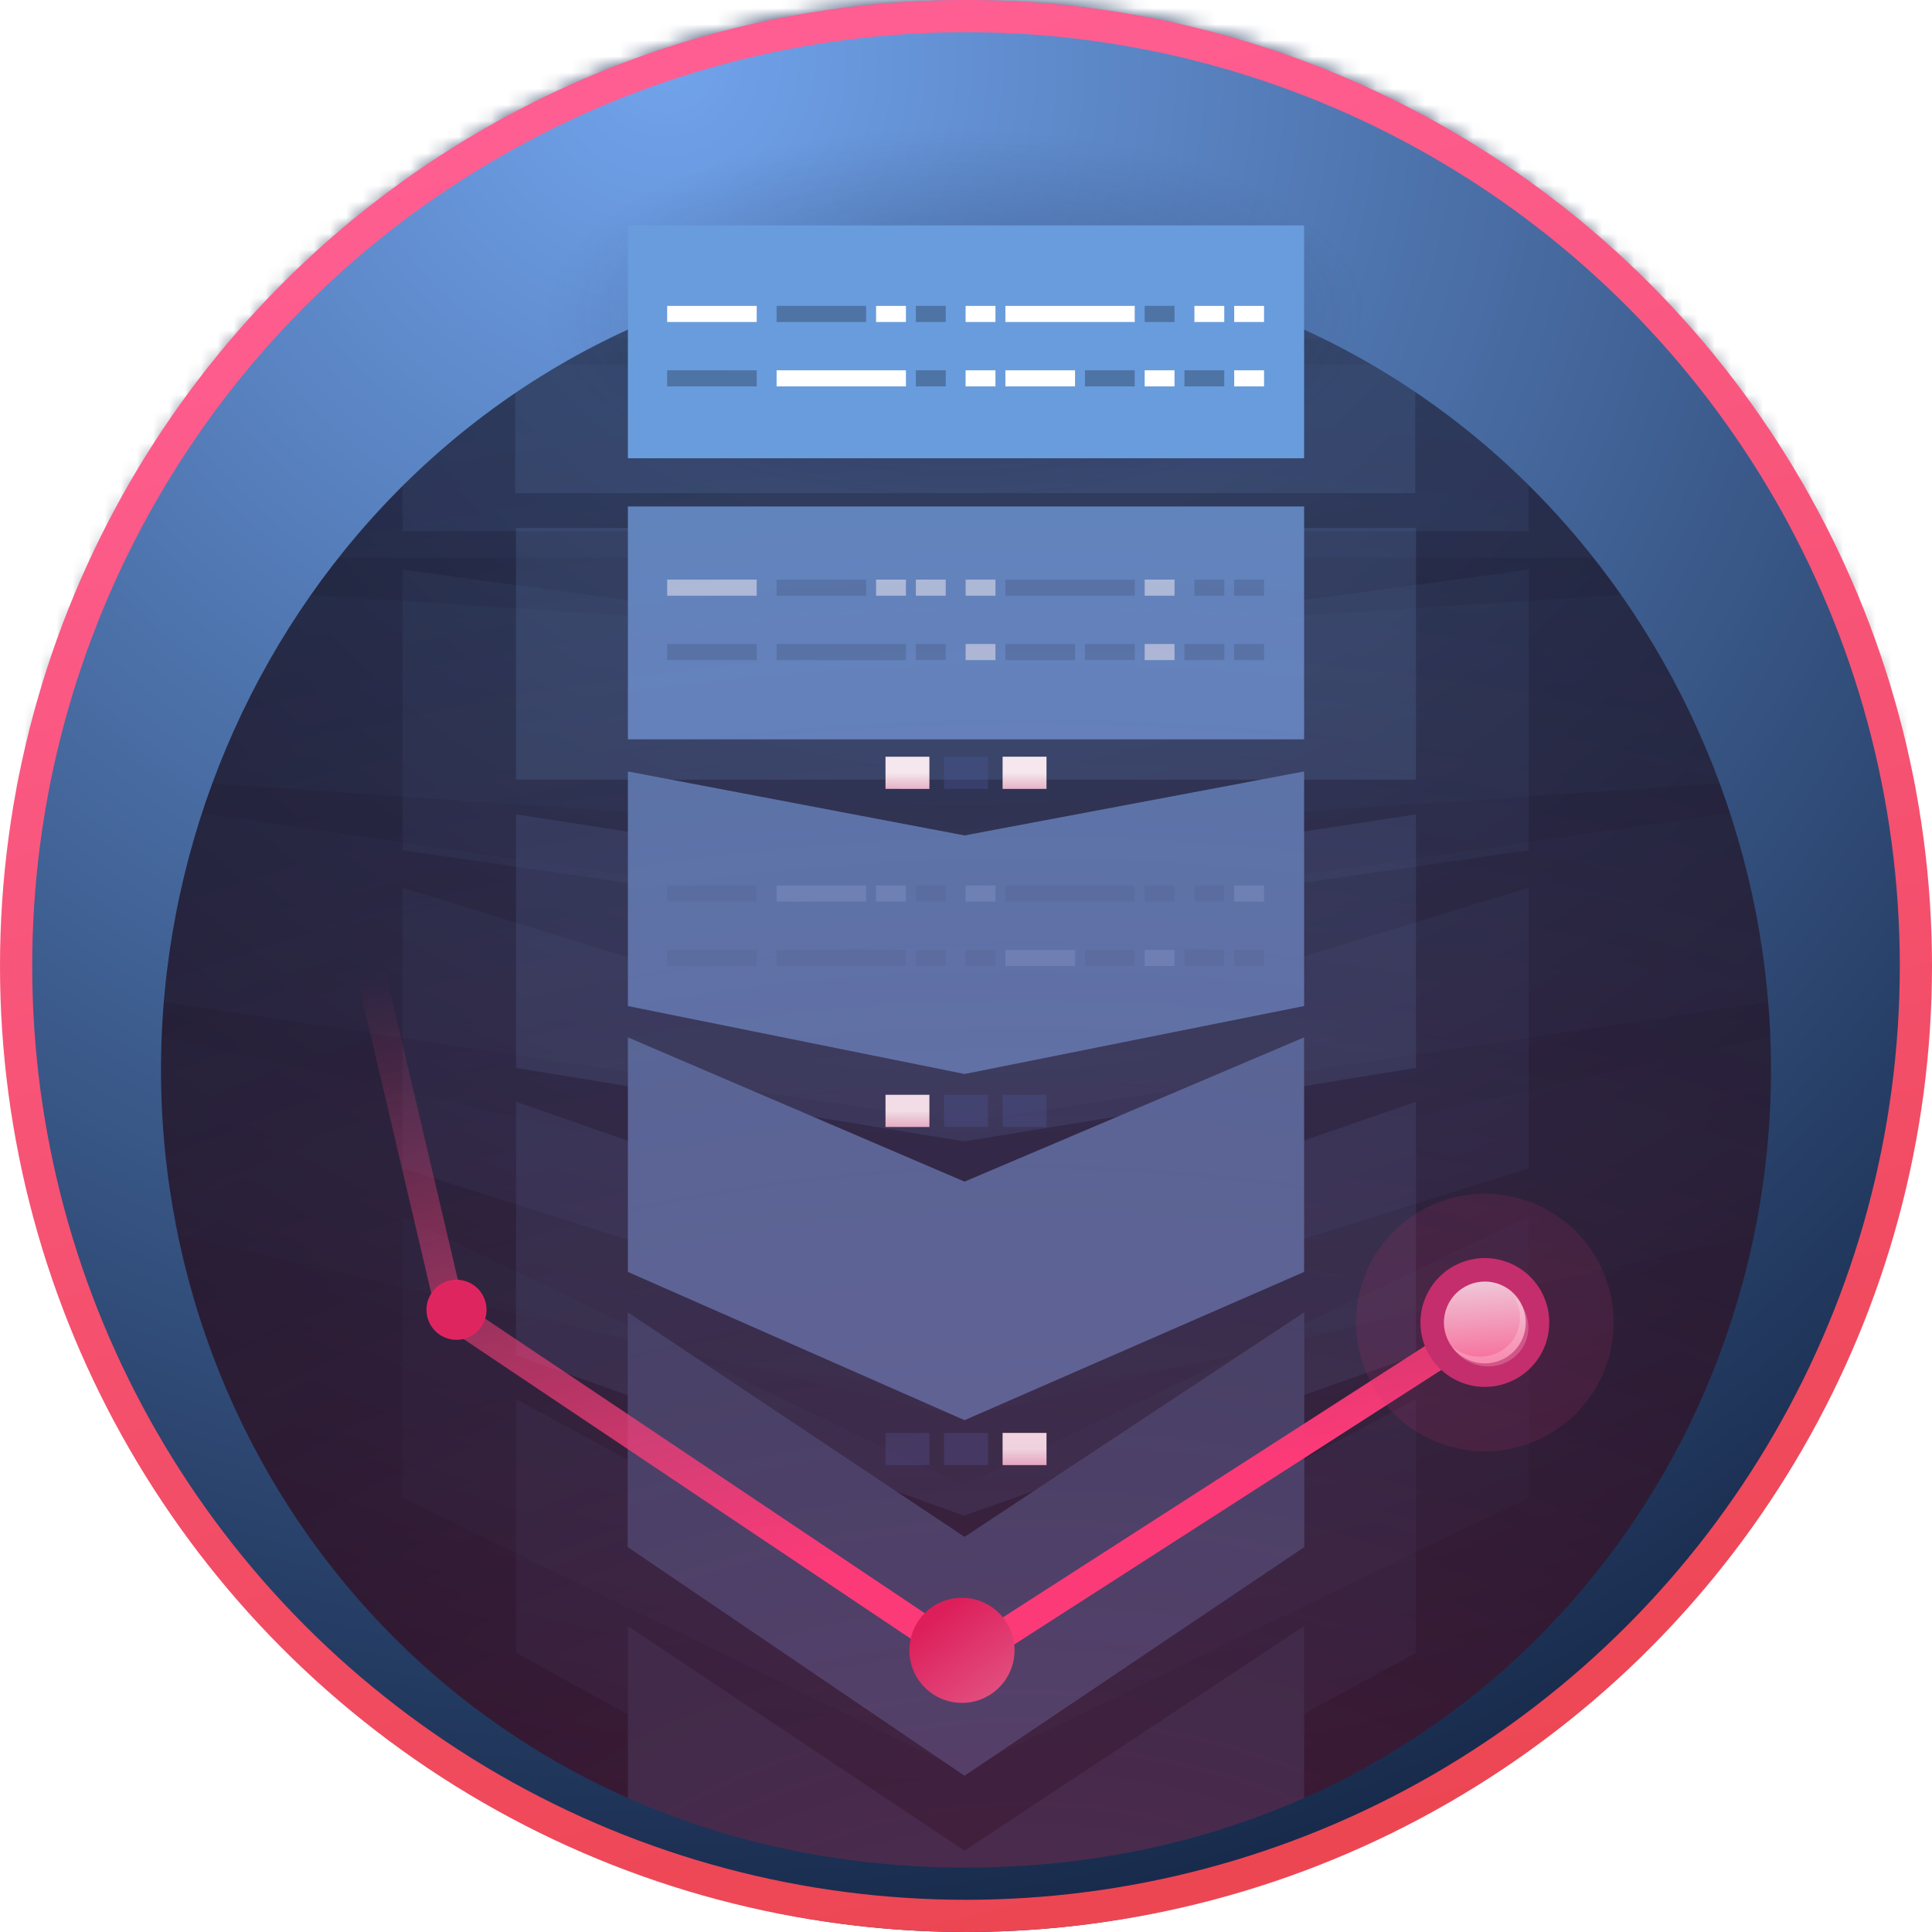 <svg width="120" height="120" fill="none" xmlns="http://www.w3.org/2000/svg"><mask id="a" style="mask-type:alpha" maskUnits="userSpaceOnUse" x="1" y="0" width="118" height="118"><circle cx="60" cy="59" r="59" fill="#D9D9D9"/></mask><g mask="url(#a)"><path fill="url(#xxncqmqhsb)" d="M1 0h118v118H1z"/><g opacity=".05" fill="#699CDC"><path opacity=".85" d="M110.95 34.637H9V22.645h101.95z"/><path d="M110.95 20.992H9V9h101.95z"/><path opacity=".3" d="M110.95 76.23V64.153L59.753 75.714 9 64.152V76.23L59.753 88l51.197-11.77z"/><path opacity=".6" d="M110.95 62.063v-12.08l-51.197 7.429L9 49.984v12.079l50.753 7.634 51.197-7.634z"/><path opacity=".7" d="M110.95 48.37V36.29l-51.197 3.294L9 36.29v12.08l50.753 3.5 51.197-3.5z"/></g><g opacity=".1" fill="#699CDC"><path opacity=".85" d="M94.95 32.995H25V15.691h69.95z"/><path d="M94.95 13.304H25V-4h69.95z"/><path opacity=".3" d="M94.95 93.016v-17.43L59.822 92.272 25 75.585v17.43L59.822 110 94.95 93.016z"/><path opacity=".6" d="M94.95 72.572v-17.43L59.822 65.86 25 55.141v17.43l34.822 11.017L94.95 72.572z"/><path opacity=".7" d="M94.95 52.812v-17.43l-35.128 4.752L25 35.381v17.43l34.822 5.05 35.128-5.05z"/></g><g opacity=".2" fill="#699CDC"><path opacity=".85" d="M87.95 48.426h-55.9V32.792h55.9z"/><path opacity=".7" d="M87.899 30.635h-55.9V15h55.9z"/><path opacity=".3" d="M87.95 102.655V86.907l-28.072 15.075-27.827-15.075v15.748L59.878 118l28.072-15.345z"/><path opacity=".6" d="M87.95 84.183V68.435l-28.072 9.684-27.827-9.684v15.748l27.827 9.954 28.072-9.954z"/><path opacity=".7" d="M87.95 66.33V50.582l-28.072 4.293-27.827-4.293V66.33l27.827 4.563L87.95 66.33z"/></g><path fill="#5E8BC6" d="M81 45.922H39V31.458h42z"/><path d="M81 96.09V81.523L59.908 95.468 39 81.522V96.09l20.908 14.195L81 96.091z" fill="#304769"/><path d="M81 96.09V81.523L59.908 95.468 39 81.522V96.09l20.908 14.195L81 96.091z" fill="#304769"/><path d="M81 115.569V101l-21.092 13.947L39 101v14.569l20.908 2.931L81 115.569z" fill="#1D2B42"/><path d="M81 79.002V64.433l-21.092 8.96L39 64.432v14.57l20.908 9.207L81 79.002z" fill="#4B70A0"/><path d="M81 62.486V47.917L59.908 51.89 39 47.917v14.57l20.908 4.22L81 62.487z" fill="#547DB2"/><g opacity=".5"><path fill="#131D30" fill-opacity=".32" d="M48.236 36h5.561v1h-5.561z"/><path fill="#fff" d="M56.886 36h1.854v1h-1.854zm14.212 0h1.854v1h-1.854z"/><g filter="url(#3c444s9f1c)"><path fill="#fff" d="M41.439 36H47v1h-5.561zm18.537 0h1.854v1h-1.854z"/><path fill="#131D30" fill-opacity=".32" d="M76.659 36h1.854v1h-1.854z"/><path fill="#fff" d="M54.415 36h1.854v1h-1.854z"/><path fill="#131D30" fill-opacity=".32" d="M74.187 36h1.854v1h-1.854zm-11.74 0h8.033v1h-8.033z"/></g><path fill="#131D30" fill-opacity=".32" d="M56.886 40h1.854v1h-1.854zm10.505 0h3.089v1h-3.089zm-25.952 0H47v1h-5.561zm32.131 0h2.472v1H73.57z"/><path fill="#fff" d="M71.098 40h1.854v1h-1.854zm-11.122 0h1.854v1h-1.854z"/><path fill="#131D30" fill-opacity=".32" d="M76.659 40h1.854v1h-1.854zm-28.423 0h8.033v1h-8.033zm14.212 0h4.325v1h-4.325z"/></g><g opacity=".2"><path fill="#AECFFF" d="M48.236 55h5.561v1h-5.561z"/><path fill="#131D30" fill-opacity=".32" d="M56.886 55h1.854v1h-1.854zm14.212 0h1.854v1h-1.854z"/><g filter="url(#dz268pr71d)"><path fill="#131D30" fill-opacity=".32" d="M41.439 55H47v1h-5.561z"/><path fill="#AECFFF" d="M59.976 55h1.854v1h-1.854zm16.683 0h1.854v1h-1.854zm-22.244 0h1.854v1h-1.854z"/><path fill="#131D30" fill-opacity=".32" d="M74.187 55h1.854v1h-1.854zm-11.74 0h8.033v1h-8.033z"/></g><path fill="#131D30" fill-opacity=".32" d="M56.886 59h1.854v1h-1.854zm10.505 0h3.089v1h-3.089zm-25.952 0H47v1h-5.561zm32.131 0h2.472v1H73.57z"/><path fill="#AECFFF" d="M71.098 59h1.854v1h-1.854z"/><path fill="#131D30" fill-opacity=".32" d="M59.976 59h1.854v1h-1.854zm16.683 0h1.854v1h-1.854zm-28.423 0h8.033v1h-8.033z"/><path fill="#AECFFF" d="M62.448 59h4.325v1h-4.325z"/></g><path opacity=".28" fill="#4167B1" d="M58.636 47h2.727v2h-2.727z"/><g filter="url(#p7b5e9wloe)"><path fill="url(#bf5mwepvef)" d="M62.273 47H65v2h-2.727z"/></g><g filter="url(#3q904hls2g)"><path fill="url(#v02ld5yugh)" d="M55 47h2.727v2H55z"/></g><path opacity=".28" fill="#4167B1" d="M58.636 68h2.727v2h-2.727zm3.637 0H65v2h-2.727z"/><g filter="url(#4fnsr1boqi)"><path fill="url(#1alra4nsrj)" d="M55 68h2.727v2H55z"/></g><path opacity=".28" fill="#4167B1" d="M58.636 89h2.727v2h-2.727z"/><g filter="url(#s2xf2df6rk)"><path fill="url(#wf3et1nxgl)" d="M62.273 89H65v2h-2.727z"/></g><path opacity=".28" fill="#4167B1" d="M55 89h2.727v2H55z"/><ellipse opacity=".3" cx="60" cy="59.5" rx="53" ry="58.5" fill="url(#1sw8w8zwjm)"/></g><path fill-rule="evenodd" clip-rule="evenodd" d="M60 120c32.585 0 59-26.863 59-60S92.585 0 60 0 1 26.863 1 60s26.415 60 59 60zm0-4c29.868 0 50-23.422 50-49.555C110 40.313 89.868 16 60 16c-29.869 0-50 24.313-50 50.445C10 92.578 30.131 116 60 116z" fill="url(#o4ud9j23yn)"/><path d="M22 56l6 25.556L60 103l33.355-21.444" stroke="url(#dqnyf6vtoo)" stroke-width="1.8" stroke-linejoin="round"/><circle cx="59.749" cy="102.505" r="3.264" transform="rotate(-158 59.749 102.505)" fill="url(#73vim4n4tp)"/><g style="mix-blend-mode:lighten" opacity=".15" filter="url(#qiy7gqob7q)"><circle cx="92.227" cy="82.142" r="8" transform="rotate(-158 92.227 82.142)" fill="#C42E6C"/></g><g style="mix-blend-mode:lighten" filter="url(#coxagrpegr)"><circle cx="92.227" cy="82.142" r="4" transform="rotate(-158 92.227 82.142)" fill="#C42E6C"/></g><circle cx="92.227" cy="82.142" r="2.542" transform="rotate(-158 92.227 82.142)" fill="url(#lxu8mlb1ps)"/><path fill-rule="evenodd" clip-rule="evenodd" d="M94.019 80.513c.414.656.522 1.477.218 2.23-.514 1.271-2.006 1.867-3.334 1.33a2.692 2.692 0 01-.736-.444c.285.451.715.824 1.256 1.042 1.327.537 2.82-.059 3.333-1.33.407-1.007.077-2.135-.737-2.828z" fill="#fff" fill-opacity=".2"/><circle cx="28.354" cy="81.354" r="1.866" transform="rotate(-158 28.354 81.354)" fill="#DF2560"/><circle cx="60" cy="60" r="59" stroke="url(#mh5wujeu2t)" stroke-width="2"/><ellipse opacity=".35" cx="59.5" cy="19.5" rx="25.5" ry="11.5" fill="url(#qb8xri8seu)"/><path fill="#699CDC" d="M81 28.463H39V14h42z"/><path fill="#131D30" fill-opacity=".32" d="M48.236 19h5.561v1h-5.561zm8.65 0h1.854v1h-1.854zm14.212 0h1.854v1h-1.854zm-14.212 4h1.854v1h-1.854zm10.504 0h3.089v1H67.39zm-25.951 0H47v1h-5.561zm32.13 0h2.472v1h-2.472z"/><g filter="url(#b1ns5knx0v)"><path fill-rule="evenodd" clip-rule="evenodd" d="M41.439 19H47v1h-5.561v-1zm18.537 0h1.853v1h-1.853v-1zm18.537 0h-1.854v1h1.853v-1zm-24.098 0h1.853v1h-1.853v-1zm21.626 0h-1.854v1h1.854v-1zm-13.594 0h8.033v1h-8.033v-1zm10.504 4h-1.853v1h1.853v-1zm-12.975 0h1.853v1h-1.853v-1zm18.537 0h-1.854v1h1.854v-1zm-30.277 0h8.032v1h-8.032v-1zm18.537 0h-4.326v1h4.326v-1z" fill="#fff"/></g><defs><filter id="3c444s9f1c" x="37.439" y="32" width="45.074" height="9" filterUnits="userSpaceOnUse" color-interpolation-filters="sRGB"><feFlood flood-opacity="0" result="BackgroundImageFix"/><feColorMatrix in="SourceAlpha" values="0 0 0 0 0 0 0 0 0 0 0 0 0 0 0 0 0 0 127 0" result="hardAlpha"/><feOffset/><feGaussianBlur stdDeviation="2"/><feComposite in2="hardAlpha" operator="out"/><feColorMatrix values="0 0 0 0 1 0 0 0 0 1 0 0 0 0 1 0 0 0 0.53 0"/><feBlend in2="BackgroundImageFix" result="effect1_dropShadow_1348_29454"/><feBlend in="SourceGraphic" in2="effect1_dropShadow_1348_29454" result="shape"/></filter><filter id="dz268pr71d" x="39.439" y="53" width="41.074" height="5" filterUnits="userSpaceOnUse" color-interpolation-filters="sRGB"><feFlood flood-opacity="0" result="BackgroundImageFix"/><feColorMatrix in="SourceAlpha" values="0 0 0 0 0 0 0 0 0 0 0 0 0 0 0 0 0 0 127 0" result="hardAlpha"/><feOffset/><feGaussianBlur stdDeviation="1"/><feComposite in2="hardAlpha" operator="out"/><feColorMatrix values="0 0 0 0 0.682 0 0 0 0 0.812 0 0 0 0 1 0 0 0 0.53 0"/><feBlend in2="BackgroundImageFix" result="effect1_dropShadow_1348_29454"/><feBlend in="SourceGraphic" in2="effect1_dropShadow_1348_29454" result="shape"/></filter><filter id="p7b5e9wloe" x="55.273" y="40" width="16.727" height="16" filterUnits="userSpaceOnUse" color-interpolation-filters="sRGB"><feFlood flood-opacity="0" result="BackgroundImageFix"/><feColorMatrix in="SourceAlpha" values="0 0 0 0 0 0 0 0 0 0 0 0 0 0 0 0 0 0 127 0" result="hardAlpha"/><feOffset/><feGaussianBlur stdDeviation="3.5"/><feColorMatrix values="0 0 0 0 0.951 0 0 0 0 0.371 0 0 0 0 0.61 0 0 0 1 0"/><feBlend in2="BackgroundImageFix" result="effect1_dropShadow_1348_29454"/><feBlend in="SourceGraphic" in2="effect1_dropShadow_1348_29454" result="shape"/></filter><filter id="3q904hls2g" x="48" y="40" width="16.727" height="16" filterUnits="userSpaceOnUse" color-interpolation-filters="sRGB"><feFlood flood-opacity="0" result="BackgroundImageFix"/><feColorMatrix in="SourceAlpha" values="0 0 0 0 0 0 0 0 0 0 0 0 0 0 0 0 0 0 127 0" result="hardAlpha"/><feOffset/><feGaussianBlur stdDeviation="3.5"/><feColorMatrix values="0 0 0 0 0.951 0 0 0 0 0.371 0 0 0 0 0.61 0 0 0 1 0"/><feBlend in2="BackgroundImageFix" result="effect1_dropShadow_1348_29454"/><feBlend in="SourceGraphic" in2="effect1_dropShadow_1348_29454" result="shape"/></filter><filter id="4fnsr1boqi" x="48" y="61" width="16.727" height="16" filterUnits="userSpaceOnUse" color-interpolation-filters="sRGB"><feFlood flood-opacity="0" result="BackgroundImageFix"/><feColorMatrix in="SourceAlpha" values="0 0 0 0 0 0 0 0 0 0 0 0 0 0 0 0 0 0 127 0" result="hardAlpha"/><feOffset/><feGaussianBlur stdDeviation="3.5"/><feColorMatrix values="0 0 0 0 0.951 0 0 0 0 0.371 0 0 0 0 0.61 0 0 0 1 0"/><feBlend in2="BackgroundImageFix" result="effect1_dropShadow_1348_29454"/><feBlend in="SourceGraphic" in2="effect1_dropShadow_1348_29454" result="shape"/></filter><filter id="s2xf2df6rk" x="55.273" y="82" width="16.727" height="16" filterUnits="userSpaceOnUse" color-interpolation-filters="sRGB"><feFlood flood-opacity="0" result="BackgroundImageFix"/><feColorMatrix in="SourceAlpha" values="0 0 0 0 0 0 0 0 0 0 0 0 0 0 0 0 0 0 127 0" result="hardAlpha"/><feOffset/><feGaussianBlur stdDeviation="3.5"/><feColorMatrix values="0 0 0 0 0.951 0 0 0 0 0.371 0 0 0 0 0.61 0 0 0 1 0"/><feBlend in2="BackgroundImageFix" result="effect1_dropShadow_1348_29454"/><feBlend in="SourceGraphic" in2="effect1_dropShadow_1348_29454" result="shape"/></filter><filter id="qiy7gqob7q" x="76.672" y="66.587" width="31.109" height="31.109" filterUnits="userSpaceOnUse" color-interpolation-filters="sRGB"><feFlood flood-opacity="0" result="BackgroundImageFix"/><feBlend in="SourceGraphic" in2="BackgroundImageFix" result="shape"/><feGaussianBlur stdDeviation="3.776" result="effect1_foregroundBlur_1348_29454"/></filter><filter id="coxagrpegr" x="80.674" y="70.588" width="23.107" height="23.107" filterUnits="userSpaceOnUse" color-interpolation-filters="sRGB"><feFlood flood-opacity="0" result="BackgroundImageFix"/><feBlend in="SourceGraphic" in2="BackgroundImageFix" result="shape"/><feGaussianBlur stdDeviation="3.776" result="effect1_foregroundBlur_1348_29454"/></filter><filter id="b1ns5knx0v" x="37.439" y="15" width="45.074" height="13" filterUnits="userSpaceOnUse" color-interpolation-filters="sRGB"><feFlood flood-opacity="0" result="BackgroundImageFix"/><feColorMatrix in="SourceAlpha" values="0 0 0 0 0 0 0 0 0 0 0 0 0 0 0 0 0 0 127 0" result="hardAlpha"/><feOffset/><feGaussianBlur stdDeviation="2"/><feComposite in2="hardAlpha" operator="out"/><feColorMatrix values="0 0 0 0 0.996 0 0 0 0 0.589 0 0 0 0 0.708 0 0 0 1 0"/><feBlend in2="BackgroundImageFix" result="effect1_dropShadow_1348_29454"/><feBlend in="SourceGraphic" in2="effect1_dropShadow_1348_29454" result="shape"/></filter><linearGradient id="bf5mwepvef" x1="61.185" y1="48" x2="61.185" y2="51.596" gradientUnits="userSpaceOnUse"><stop stop-color="#fff"/><stop offset="1" stop-color="#C42E6C"/></linearGradient><linearGradient id="v02ld5yugh" x1="53.912" y1="48" x2="53.912" y2="51.596" gradientUnits="userSpaceOnUse"><stop stop-color="#fff"/><stop offset="1" stop-color="#C42E6C"/></linearGradient><linearGradient id="1alra4nsrj" x1="53.912" y1="69" x2="53.912" y2="72.596" gradientUnits="userSpaceOnUse"><stop stop-color="#fff"/><stop offset="1" stop-color="#C42E6C"/></linearGradient><linearGradient id="wf3et1nxgl" x1="61.185" y1="90" x2="61.185" y2="93.596" gradientUnits="userSpaceOnUse"><stop stop-color="#fff"/><stop offset="1" stop-color="#C42E6C"/></linearGradient><linearGradient id="dqnyf6vtoo" x1="23" y1="60.5" x2="32.545" y2="101.547" gradientUnits="userSpaceOnUse"><stop stop-color="#F4487D" stop-opacity="0"/><stop offset="1" stop-color="#FC3A78"/></linearGradient><linearGradient id="73vim4n4tp" x1="66.935" y1="95.886" x2="48.53" y2="84.71" gradientUnits="userSpaceOnUse"><stop stop-color="#DD1E5B"/><stop offset="1" stop-color="#EFC7D8"/></linearGradient><linearGradient id="lxu8mlb1ps" x1="89.039" y1="77.651" x2="92.499" y2="84.881" gradientUnits="userSpaceOnUse"><stop stop-color="#FB3B78"/><stop offset="1" stop-color="#EFC7D8"/></linearGradient><linearGradient id="mh5wujeu2t" x1="-25.227" y1="22.708" x2="4.038" y2="134.632" gradientUnits="userSpaceOnUse"><stop stop-color="#FF5E92"/><stop offset="1" stop-color="#ED4653"/></linearGradient><radialGradient id="xxncqmqhsb" cx="0" cy="0" r="1" gradientUnits="userSpaceOnUse" gradientTransform="matrix(0 118 -118 0 60 0)"><stop stop-color="#263A5E"/><stop offset="1" stop-color="#0C1321"/></radialGradient><radialGradient id="1sw8w8zwjm" cx="0" cy="0" r="1" gradientUnits="userSpaceOnUse" gradientTransform="scale(183.183 129.103) rotate(-90 .678 .33)"><stop stop-color="#D12A6F"/><stop offset="1" stop-color="#83234B" stop-opacity=".01"/></radialGradient><radialGradient id="o4ud9j23yn" cx="0" cy="0" r="1" gradientUnits="userSpaceOnUse" gradientTransform="rotate(90.575 18.88 23.125) scale(119.028)"><stop stop-color="#71A3EC"/><stop offset="1" stop-color="#152747"/></radialGradient><radialGradient id="qb8xri8seu" cx="0" cy="0" r="1" gradientUnits="userSpaceOnUse" gradientTransform="matrix(0 11.5 -25.5 0 59.5 19.5)"><stop stop-color="#192C4D"/><stop offset="1" stop-color="#1A2E50" stop-opacity="0"/></radialGradient></defs></svg>